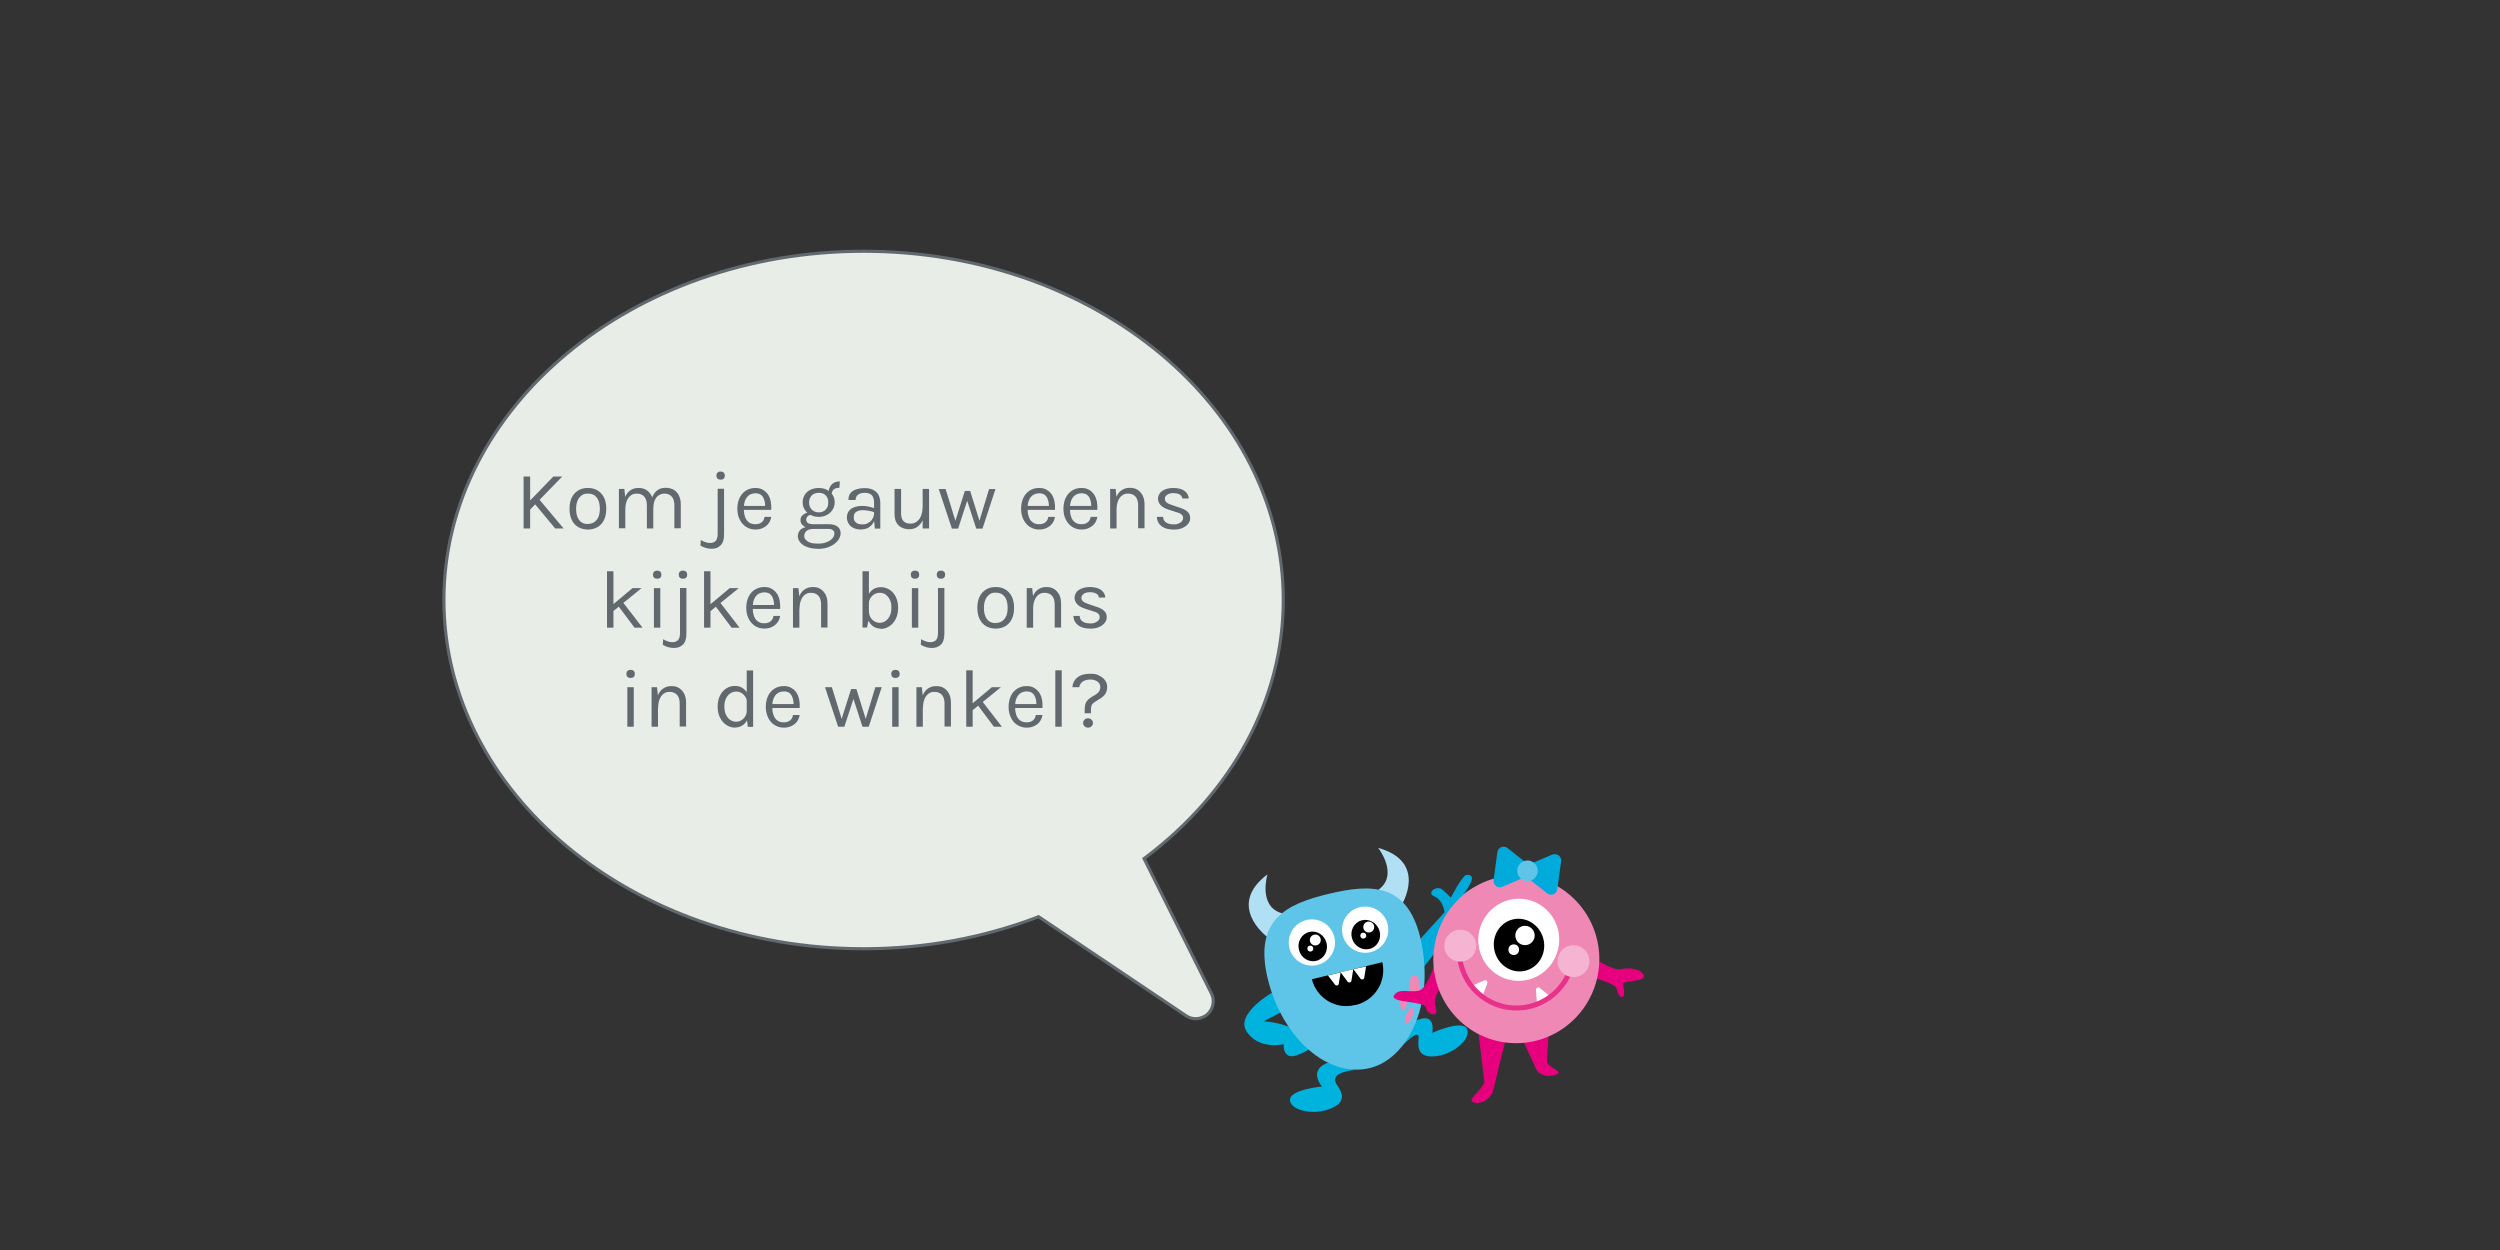 <?xml version="1.0" encoding="UTF-8"?>
<svg id="Laag_1" data-name="Laag 1" xmlns="http://www.w3.org/2000/svg" width="1600" height="800" version="1.1" viewBox="0 0 1600 800">
  <rect x="0" y="0" width="1600" height="800" fill="#333333" stroke="none"/>
  <defs>
    <style>
      .cls-1 {
        fill: #5ec4e8;
      }

      .cls-1, .cls-2, .cls-3, .cls-4, .cls-5, .cls-6, .cls-7, .cls-8, .cls-9, .cls-10 {
        stroke-width: 0px;
      }

      .cls-2 {
        fill: #00b3df;
      }

      .cls-3 {
        fill: #f088b6;
      }

      .cls-4 {
        fill: #000;
      }

      .cls-11 {
        fill: #e8ede8;
        stroke: #61686e;
        stroke-width: 2px;
      }

      .cls-11, .cls-12 {
        stroke-miterlimit: 10;
      }

      .cls-5 {
        fill: #61686e;
      }

      .cls-12 {
        fill: none;
        stroke: #e8318a;
        stroke-width: 3.2px;
      }

      .cls-6 {
        fill: #fff;
      }

      .cls-7 {
        fill: #00aadb;
      }

      .cls-8 {
        fill: #b1dff3;
      }

      .cls-9 {
        fill: #f5b5d2;
      }

      .cls-10 {
        fill: #e6007e;
      }
    </style>
  </defs>
  <g>
    <path class="cls-7" d="M907.6,602.4l16.9-18.5s-.8-7.8-6.4-10.1c-5.6-2.3,1.5-7.7,5.2-4.3,1.8,1.6,3.6,3.3,5.2,5,0,0,7.4-14.2,9.9-14.5s7.4,0-1.5,11.9c0,0,13.6-9.5,15-4.4,1.5,5-10.1,8-10.1,8,0,0,15-3.9,15.2.4.1,4.3-12.6,5.4-12.6,5.4,0,0-4.2,7.5-9.3,7.1l-23.9,30.5"/>
    <path class="cls-8" d="M882,542.6s13.4,17,.4,26.7c0,0,3.4,10.4,14.5,10.1,0,0,17.5-27.8-15-36.8Z"/>
    <path class="cls-8" d="M811.2,559.5s-6.3,20.7,9.3,25c0,0,.7,11-9.9,14.8.1,0-26.2-19.7.7-39.8Z"/>
    <path class="cls-2" d="M849.9,680.2s-12.7,3.4-3.9,15.2c0,0-20.7,1.9-20.4,8.6.3,6.7,14.8,9.9,25.5,5.7,10.7-4.2,8.4-9.9,4.4-15.6-5.5-8,11.2-9.3,11.2-9.3,0,0-13.2-5.4-16.7-4.5Z"/>
    <path class="cls-2" d="M904.4,654.1s14.3-8.7,12.3,6.9c0,0,19-8.6,22.1-2.6,3.1,6-8,16-19.3,17.5-11.4,1.5-12.3-4.5-11.6-11.5.7-6.9-10.6,5-10.6,5,0,0,3.5-14.4,7.1-15.4Z"/>
    <path class="cls-2" d="M815.6,634.4s-25.6,14.1-17.7,25.9,23.6,8,23.6,8c0,0-.7,10.7,8.9,6.9,7.1-2.8,11.8-5,5.6-11.2-9.3-9.5-27.2-10.4-27.2-10.4l12.3-6.4-5.6-12.8Z"/>
    <path class="cls-1" d="M909.6,602.8c-8-38.3-32.3-37.2-59.4-30.7-27.1,6.5-48,16.6-38.8,54.5,9.3,37.9,38.7,63.9,65.9,56.8,23.1-6.1,40.8-39.5,32.3-80.6Z"/>
    <path class="cls-4" d="M867.5,643.2c12.3-2.8,20-15,17.2-27.4l-45.1,10.9c3.1,12.2,15.3,19.6,27.5,16.5h.3Z"/>
    <path class="cls-6" d="M849.9,624.3l4.5,5.9c.4.6,1.3.7,1.9.3.3-.2.4-.5.5-.8l1.2-7.4-8.2,2Z"/>
    <path class="cls-6" d="M858,622.3l4.5,6c.5.6,1.4.7,2,.1.2-.1.4-.4.4-.7l1.2-7.4-8.2,1.9Z"/>
    <path class="cls-6" d="M866.2,620.3l4.5,6c.4.6,1.3.7,1.9.3.3-.2.4-.5.5-.8l1.2-7.3-8.2,1.8Z"/>
    <circle class="cls-6" cx="839.6" cy="603.2" r="14.8"/>
    <ellipse class="cls-4" cx="840.1" cy="605.7" rx="9.1" ry="9.5" transform="translate(-119.5 216.2) rotate(-13.7)"/>
    <circle class="cls-6" cx="841.8" cy="601.6" r="3.5"/>
    <circle class="cls-6" cx="838.6" cy="607.1" r="1.9"/>
    <circle class="cls-6" cx="873.7" cy="595" r="14.8"/>
    <ellipse class="cls-4" cx="874.2" cy="597.4" rx="9.1" ry="9.5" transform="translate(-175.8 460.9) rotate(-26.9)"/>
    <circle class="cls-6" cx="876" cy="593.3" r="3.5"/>
    <circle class="cls-6" cx="872.5" cy="598.8" r="1.9"/>
    <ellipse class="cls-3" cx="905.3" cy="632.2" rx="3.5" ry="8.3"/>
    <ellipse class="cls-3" cx="898.1" cy="641.5" rx="5" ry="2.2" transform="translate(222.7 1514.4) rotate(-87.8)"/>
    <ellipse class="cls-3" cx="902.3" cy="650.9" rx="5.5" ry="2" transform="translate(-40.7 1241.3) rotate(-67.9)"/>
    <path class="cls-10" d="M1019.7,613s12.9,8.5,17.4,7.3c4.5-1.2,10.9,0,12.3,1.1,1.4,1.1,4.2,3,1.7,4.9s-12.9,1.4-12.4,3.7c.5,2.3,1.8,9.1-1.1,8s-1.6-5.3-4.9-7.4c-3.3-2.1-11-4.5-12-4.2-1.1.4-1-13.2-1-13.2Z"/>
    <path class="cls-10" d="M943.6,705.6h0c-5.8-1,3.9-6.7,6.4-12.9l-5.4-45.5,23.1,1.2-11.6,47.7c-1.1,6.4-6.8,10.7-12.5,9.6Z"/>
    <path class="cls-10" d="M995.8,687.8h0c5.5-2-4.2-3.9-5.8-8.2l2.1-33.5-23.5,6.5,14.3,31.1c1.6,4.2,7.3,6.1,12.9,4.1Z"/>
    <path class="cls-10" d="M918.6,615.1s-4.7,18.2-11.1,19.1c-6.4.9-12.3-1.8-15.3,2.8-3.2,5,19.6,3.4,20.4,8,.8,4.6,7.7,6.1,6.6,1.3-1.2-4.7-1.8-7.7,4.1-16.7l-4.7-14.5Z"/>
    <ellipse class="cls-3" cx="969.9" cy="613.6" rx="53.7" ry="53.1" transform="translate(230.9 1491.6) rotate(-82.2)"/>
    <path class="cls-6" d="M948.8,637.6l3-8.1c.4-.7,0-1.7-.7-2-.4-.2-.9-.1-1.3,0l-8,3.5,7,6.6Z"/>
    <path class="cls-6" d="M983.7,642.3l-.7-8.6c-.1-.8.5-1.6,1.3-1.8.4,0,.9,0,1.2.4l6.7,5.5-8.5,4.5Z"/>
    <ellipse class="cls-6" cx="971.6" cy="601.1" rx="26.3" ry="25.9" transform="translate(244.6 1482.5) rotate(-82.2)"/>
    <ellipse class="cls-4" cx="972" cy="605.5" rx="16.1" ry="16.9" transform="translate(-113.7 241.1) rotate(-13.4)"/>
    <circle class="cls-6" cx="968.8" cy="607.8" r="3.4"/>
    <path class="cls-12" d="M934.4,602.9c-3.1,19.9,10.4,38.6,30.4,41.8,19.9,3.1,38.6-10.4,41.8-30.4,0-.5.1-1,.2-1.5"/>
    <ellipse class="cls-9" cx="934.1" cy="604.9" rx="10.2" ry="10.2" transform="translate(208.5 1448.6) rotate(-82.2)"/>
    <ellipse class="cls-9" cx="1006.6" cy="614.8" rx="10.2" ry="10.2" transform="translate(261.3 1529) rotate(-82.2)"/>
    <path class="cls-7" d="M961.6,567.5l16.1-6.9c2.1-.9,3.1-3.4,2.1-5.4-.3-.6-.7-1.2-1.2-1.5l-13.7-10.9c-1.8-1.4-4.3-1.2-5.7.6-.5.6-.8,1.3-.9,2.1l-2.4,17.7c-.3,2.3,1.3,4.3,3.5,4.7.7,0,1.5-.1,2.1-.4Z"/>
    <path class="cls-7" d="M993.5,546.9l-16.1,6.9c-2.1.9-3.1,3.3-2.2,5.4.3.7.7,1.2,1.2,1.6l13.7,10.9c1.8,1.4,4.3,1.2,5.7-.6.5-.6.8-1.3.9-2.1l2.4-17.6c.4-2.2-1.1-4.3-3.4-4.7-.8-.1-1.6,0-2.3.2Z"/>
    <circle class="cls-1" cx="977.6" cy="557.3" r="6.6"/>
    <circle class="cls-6" cx="976" cy="598.7" r="6.2"/>
  </g>
  <g>
    <path class="cls-11" d="M284.1,384c0,123.1,120.5,223.2,268.6,223.2,38.8,0,76.5-6.9,112-20.5l94.4,63.4c1.9,1.3,4.1,1.9,6.2,1.9s5.3-.9,7.4-2.8c3.8-3.4,4.9-8.9,2.6-13.4l-43.1-86.3c56.7-42.4,89.1-102.2,89.1-165.5,0-123.1-120.5-223.2-268.6-223.2-148.1,0-268.6,100.1-268.6,223.2Z"/>
    <g>
      <path class="cls-5" d="M335.1,305h4.2v33.2h-4.2v-33.2ZM354.1,305h5.7l-21.2,21.8v-5.8l15.5-16ZM344.6,319l16.1,19.2h-5.4l-13.7-16.5,3-2.7Z"/>
      <path class="cls-5" d="M376.3,338.9c-2.3,0-4.3-.5-6.1-1.5-1.8-1-3.2-2.5-4.2-4.5-1-2-1.5-4.4-1.5-7.3s.5-5.3,1.5-7.3c1-2,2.4-3.4,4.2-4.5s3.8-1.5,6.1-1.5,4.3.5,6,1.5,3.2,2.5,4.2,4.5c1,2,1.5,4.4,1.5,7.3s-.5,5.3-1.5,7.3c-1,2-2.4,3.5-4.2,4.5-1.8,1-3.8,1.5-6,1.5ZM376.2,335.3c1.6,0,3-.4,4.2-1.2,1.1-.8,2-1.9,2.6-3.3.6-1.4.9-3.2.9-5.2,0-3-.6-5.4-1.9-7.1-1.3-1.7-3.1-2.6-5.6-2.6s-3.1.4-4.2,1.2-2,1.9-2.6,3.4c-.6,1.5-.9,3.2-.9,5.2,0,3,.6,5.3,1.9,7.1,1.3,1.7,3.1,2.6,5.6,2.6Z"/>
      <path class="cls-5" d="M396.1,338.2v-25.3h3.5l.5,5.1c.8-1.8,1.9-3.2,3.3-4.2,1.4-1,3.2-1.5,5.2-1.5s3.7.4,5.1,1.3c1.4.9,2.5,2.2,3.3,3.8.8,1.7,1.1,3.6,1.1,5.9v14.9h-4.1v-14.9c0-2.4-.6-4.3-1.7-5.5-1.2-1.3-2.7-1.9-4.7-1.9s-2.8.4-3.9,1.2c-1.1.8-2,2-2.6,3.6-.6,1.5-.9,3.4-.9,5.5v11.9h-4.1ZM431.6,338.2v-14.9c0-2.4-.6-4.3-1.7-5.5-1.2-1.3-2.7-1.9-4.7-1.9s-4,.9-5.3,2.7-1.8,4.2-1.8,7.3h-1.9c0-2.3.2-4.3.7-6,.4-1.7,1.1-3.1,2-4.3s1.9-2,3.1-2.6c1.2-.6,2.6-.8,4.2-.8s3.7.4,5.1,1.3c1.4.9,2.5,2.2,3.3,3.8.8,1.7,1.1,3.6,1.1,5.9v14.9h-4.1Z"/>
      <path class="cls-5" d="M455.3,351.2c-1.2,0-2.4-.2-3.5-.5-1.1-.3-2.3-.8-3.5-1.5l.2-3.6c1,.6,2.1,1.1,3.1,1.4,1,.4,2,.5,3.1.5s2.6-.5,3.4-1.4c.8-1,1.2-2.4,1.2-4.4v-28.9h4.1v29c0,3.3-.7,5.8-2.2,7.2-1.5,1.5-3.4,2.2-5.8,2.2ZM461.2,307c-.8,0-1.5-.2-2-.7-.5-.5-.7-1.1-.7-1.9s.2-1.4.7-1.9c.5-.5,1.1-.7,2-.7s1.5.2,2,.7c.5.5.7,1.1.7,1.9s-.2,1.4-.7,1.9-1.2.7-2,.7Z"/>
      <path class="cls-5" d="M483.4,338.9c-2.2,0-4.1-.6-5.9-1.7-1.7-1.1-3.1-2.7-4.1-4.7-1-2-1.5-4.3-1.5-6.9s.5-5.1,1.5-7.1c1-2,2.3-3.5,4.1-4.6s3.7-1.6,5.9-1.6,3.6.4,4.9,1.2c1.4.8,2.4,1.8,3.3,3.1.8,1.3,1.4,2.8,1.7,4.5.3,1.7.4,3.4.3,5.2h-18.3v-2.5h15.6l-1.2.8c0-1,0-2.1-.2-3.1s-.5-2-.9-2.9c-.5-.9-1.1-1.6-1.9-2.1-.8-.5-1.9-.8-3.2-.8s-3,.4-4.1,1.2c-1.1.8-1.9,1.9-2.5,3.3-.5,1.3-.8,2.8-.8,4.4v1.7c0,1.8.3,3.3.8,4.7.5,1.4,1.3,2.5,2.4,3.3,1.1.8,2.4,1.2,4.1,1.2s3-.4,4-1.2c1.1-.8,1.7-2,1.9-3.5h4.3c-.3,1.7-.9,3.1-1.8,4.3s-2.1,2.1-3.6,2.8c-1.4.7-3.1,1-4.9,1Z"/>
      <path class="cls-5" d="M523.3,351.2c-2.6,0-4.8-.4-6.7-1.1-1.9-.7-3.4-1.7-4.4-2.9-1-1.2-1.6-2.6-1.6-4.1s.7-3.4,2.2-4.5c1.4-1,3.3-1.5,5.6-1.5l2.3,1.4c-1.9,0-3.4.4-4.4,1.2-1,.8-1.6,1.9-1.6,3.3s.7,2.5,2.2,3.5c1.5,1,3.6,1.4,6.5,1.4s4-.3,5.6-.9c1.6-.6,2.8-1.4,3.7-2.4.9-1,1.3-2,1.3-3.2s-.3-1.5-.9-2-1.5-.9-2.7-.9h-9.8c-1.7,0-3.2-.3-4.4-.8-1.2-.5-2.2-1.2-2.9-2-.7-.8-1-1.8-1-2.8s.3-2,.9-2.7c.6-.7,1.4-1.3,2.3-1.7,1-.4,2-.6,3.1-.6l.8,1.5c-.5,0-1.1.1-1.6.4-.5.2-1,.6-1.3,1.1-.4.5-.5,1.1-.5,1.8s.3,1.5,1,2c.7.5,1.9.8,3.6.8h9.8c2.4,0,4.3.5,5.6,1.5s2,2.4,2,4.2-.6,3.2-1.8,4.8c-1.2,1.5-2.9,2.8-5.1,3.8s-4.8,1.5-7.9,1.5ZM524,330.8c-1.9,0-3.7-.4-5.2-1.2-1.6-.8-2.8-1.9-3.7-3.3-.9-1.4-1.4-3-1.4-4.8s.5-3.5,1.4-4.9c.9-1.4,2.1-2.5,3.7-3.2s3.3-1.1,5.2-1.1,3.6.4,5.1,1.1c1.5.8,2.8,1.8,3.7,3.2.9,1.4,1.4,3,1.4,4.9s-.5,3.4-1.4,4.8c-.9,1.4-2.1,2.5-3.7,3.3-1.5.8-3.3,1.2-5.1,1.2ZM524,327.9c1.9,0,3.4-.6,4.5-1.8,1.1-1.2,1.6-2.7,1.6-4.5s-.5-3.4-1.6-4.5c-1.1-1.2-2.6-1.7-4.5-1.7s-3.4.6-4.5,1.7c-1.1,1.2-1.7,2.7-1.7,4.5s.6,3.3,1.7,4.5c1.1,1.2,2.6,1.8,4.5,1.8ZM532.3,316.3l-2-.8c0-1.5.3-2.8.9-3.9s1.4-2,2.5-2.6c1.1-.6,2.4-.9,3.8-.9l-.3,4.1c-1.6,0-2.8.3-3.6,1-.8.7-1.3,1.7-1.3,3.2Z"/>
      <path class="cls-5" d="M551.2,338.9c-2.1,0-3.8-.4-5.2-1.1-1.4-.7-2.4-1.7-3-2.9-.7-1.2-1-2.4-1-3.7s.4-3.1,1.3-4.2c.9-1.1,2-1.9,3.5-2.4,1.5-.5,3.1-.8,5-.8s2.6.1,4,.4c1.3.3,2.6.6,3.9,1.1v2.6c-1.1-.4-2.3-.8-3.6-1-1.3-.2-2.6-.4-3.7-.4-1.7,0-3.1.3-4.3,1s-1.7,1.9-1.7,3.6.4,2.3,1.3,3.2c.9.9,2.3,1.3,4.3,1.3s2.6-.3,3.7-1c1.1-.6,2-1.4,2.6-2.4.6-1,1-1.9,1-2.9h1c0,1.7-.4,3.3-1.1,4.7-.7,1.4-1.8,2.6-3.1,3.5-1.4.9-3,1.3-4.9,1.3ZM559.9,338.2l-.5-5.6v-10.8c0-2.3-.5-3.9-1.5-4.9-1-1-2.4-1.5-4.4-1.5s-2.1.2-3,.5c-.9.3-1.6.8-2.1,1.5-.5.7-.8,1.5-.8,2.6h-4.6c0-1.8.4-3.3,1.3-4.4.9-1.1,2.1-1.9,3.7-2.4,1.6-.5,3.4-.8,5.4-.8s3.7.3,5.2,1c1.5.7,2.7,1.7,3.5,3.1.8,1.4,1.3,3.3,1.3,5.5v16.3h-3.6Z"/>
      <path class="cls-5" d="M572.6,312.9h4.1v15.8c0,2.1.5,3.7,1.5,4.8,1,1.1,2.5,1.6,4.4,1.6s3-.4,4.1-1.3c1.2-.8,2.1-2,2.7-3.5.6-1.5,1-3.2,1-5.1h1.5c0,2.8-.4,5.3-1.2,7.3-.8,2-2,3.5-3.5,4.6-1.5,1.1-3.2,1.6-5.2,1.6s-3.6-.4-5-1.1c-1.4-.7-2.5-1.8-3.3-3.2-.8-1.4-1.2-3.3-1.2-5.5v-16.1ZM590.5,312.9h4.1v25.3h-4.1v-25.3Z"/>
      <path class="cls-5" d="M600.9,313h4.3l6.5,21.1h-.5l6.3-19.9h3.4l6.2,19.9h-.5l6.4-21.1h4.1l-8.3,25.3h-4l-6.1-18.7h.6l-6.1,18.7h-4l-8.4-25.3Z"/>
      <path class="cls-5" d="M665,338.9c-2.2,0-4.1-.6-5.9-1.7-1.7-1.1-3.1-2.7-4.1-4.7-1-2-1.5-4.3-1.5-6.9s.5-5.1,1.5-7.1c1-2,2.3-3.5,4.1-4.6s3.7-1.6,5.9-1.6,3.6.4,4.9,1.2c1.4.8,2.4,1.8,3.3,3.1.8,1.3,1.4,2.8,1.7,4.5.3,1.7.4,3.4.3,5.2h-18.3v-2.5h15.6l-1.2.8c0-1,0-2.1-.2-3.1s-.5-2-.9-2.9c-.5-.9-1.1-1.6-1.9-2.1-.8-.5-1.9-.8-3.2-.8s-3,.4-4.1,1.2c-1.1.8-1.9,1.9-2.5,3.3-.5,1.3-.8,2.8-.8,4.4v1.7c0,1.8.3,3.3.8,4.7.5,1.4,1.3,2.5,2.4,3.3,1.1.8,2.4,1.2,4.1,1.2s3-.4,4-1.2c1.1-.8,1.7-2,1.9-3.5h4.3c-.3,1.7-.9,3.1-1.8,4.3s-2.1,2.1-3.6,2.8c-1.4.7-3.1,1-4.9,1Z"/>
      <path class="cls-5" d="M692.1,338.9c-2.2,0-4.1-.6-5.9-1.7-1.7-1.1-3.1-2.7-4.1-4.7-1-2-1.5-4.3-1.5-6.9s.5-5.1,1.5-7.1c1-2,2.3-3.5,4.1-4.6s3.7-1.6,5.9-1.6,3.6.4,4.9,1.2c1.4.8,2.4,1.8,3.3,3.1.8,1.3,1.4,2.8,1.7,4.5.3,1.7.4,3.4.3,5.2h-18.3v-2.5h15.6l-1.2.8c0-1,0-2.1-.2-3.1s-.5-2-.9-2.9c-.5-.9-1.1-1.6-1.9-2.1-.8-.5-1.9-.8-3.2-.8s-3,.4-4.1,1.2c-1.1.8-1.9,1.9-2.5,3.3-.5,1.3-.8,2.8-.8,4.4v1.7c0,1.8.3,3.3.8,4.7.5,1.4,1.3,2.5,2.4,3.3,1.1.8,2.4,1.2,4.1,1.2s3-.4,4-1.2c1.1-.8,1.7-2,1.9-3.5h4.3c-.3,1.7-.9,3.1-1.8,4.3s-2.1,2.1-3.6,2.8c-1.4.7-3.1,1-4.9,1Z"/>
      <path class="cls-5" d="M710.5,338.2v-25.3h3.5l.6,5.8v19.5h-4.1ZM728.4,338.2v-14.9c0-2.4-.6-4.3-1.7-5.5-1.2-1.3-2.7-1.9-4.7-1.9s-2.8.4-3.9,1.2c-1.1.8-2,2-2.6,3.6-.6,1.5-.9,3.4-.9,5.5h-1.6c0-2.9.4-5.5,1.2-7.5.8-2.1,1.9-3.7,3.4-4.8,1.5-1.1,3.3-1.7,5.4-1.7s3.7.4,5.1,1.3c1.4.9,2.5,2.2,3.3,3.8.8,1.7,1.1,3.6,1.1,5.9v14.9h-4.1Z"/>
      <path class="cls-5" d="M751.5,338.9c-2.5,0-4.5-.3-6.1-1s-2.9-1.7-3.7-2.9c-.8-1.2-1.3-2.6-1.3-4.2h4c0,1.6.7,2.8,1.9,3.6,1.2.8,2.8,1.2,4.9,1.2s2.1-.2,3-.5c.9-.4,1.6-.8,2.2-1.5.5-.6.8-1.3.8-2.1s-.4-1.8-1.1-2.3c-.7-.6-1.9-1.1-3.5-1.5l-4.9-1.6c-2.1-.7-3.8-1.6-4.9-2.8-1.1-1.2-1.7-2.6-1.7-4.2s.9-3.7,2.7-4.9c1.8-1.2,4.2-1.9,7.1-1.9s5.5.6,7.2,1.9c1.7,1.3,2.6,2.9,2.7,4.8h-4.1c-.2-1.1-.7-2-1.7-2.5-1-.6-2.3-.9-4.1-.9s-3,.4-4,1.1-1.4,1.6-1.4,2.6c0,1.7,1.5,3,4.5,3.9l5,1.7c2.2.7,3.8,1.5,5,2.6,1.2,1.1,1.7,2.4,1.7,4s-.4,2.5-1.2,3.6-2,2-3.5,2.7-3.3,1.1-5.4,1.1Z"/>
      <path class="cls-5" d="M388.5,401.7v-36.1h4.1v36.1h-4.1ZM391.9,387.2l12.9-10.8h5.8l-18.7,15.2v-4.4ZM406.1,401.7l-12-16,4.2-.7,12.9,16.7h-5.1Z"/>
      <path class="cls-5" d="M420.6,370.4c-.8,0-1.5-.2-2-.7s-.7-1.1-.7-1.9.2-1.4.7-1.9c.5-.5,1.2-.7,2-.7s1.5.2,2,.7c.5.5.7,1.1.7,1.9s-.2,1.4-.7,1.9c-.5.5-1.2.7-2,.7ZM418.5,401.7v-25.3h4.1v25.3h-4.1Z"/>
      <path class="cls-5" d="M431.2,414.7c-1.2,0-2.4-.2-3.5-.5-1.1-.3-2.3-.8-3.5-1.5l.2-3.6c1,.6,2.1,1.1,3.1,1.4,1,.4,2,.5,3.1.5s2.6-.5,3.4-1.4c.8-1,1.2-2.4,1.2-4.4v-28.9h4.1v29c0,3.3-.7,5.8-2.2,7.2-1.5,1.5-3.4,2.2-5.8,2.2ZM437.1,370.4c-.8,0-1.5-.2-2-.7-.5-.5-.7-1.1-.7-1.9s.2-1.4.7-1.9c.5-.5,1.1-.7,2-.7s1.5.2,2,.7c.5.5.7,1.1.7,1.9s-.2,1.4-.7,1.9-1.2.7-2,.7Z"/>
      <path class="cls-5" d="M450.6,401.7v-36.1h4.1v36.1h-4.1ZM454.1,387.2l12.9-10.8h5.8l-18.7,15.2v-4.4ZM468.2,401.7l-12-16,4.2-.7,12.9,16.7h-5.1Z"/>
      <path class="cls-5" d="M489.1,402.3c-2.2,0-4.1-.6-5.9-1.7-1.7-1.1-3.1-2.7-4.1-4.7-1-2-1.5-4.3-1.5-6.9s.5-5.1,1.5-7.1c1-2,2.3-3.5,4.1-4.6s3.7-1.6,5.9-1.6,3.6.4,4.9,1.2c1.4.8,2.4,1.8,3.3,3.1.8,1.3,1.4,2.8,1.7,4.5.3,1.7.4,3.4.3,5.2h-18.3v-2.5h15.6l-1.2.8c0-1,0-2.1-.2-3.1s-.5-2-.9-2.9c-.5-.9-1.1-1.6-1.9-2.1-.8-.5-1.9-.8-3.2-.8s-3,.4-4.1,1.2c-1.1.8-1.9,1.9-2.5,3.3-.5,1.3-.8,2.8-.8,4.4v1.7c0,1.8.3,3.3.8,4.7.5,1.4,1.3,2.5,2.4,3.3,1.1.8,2.4,1.2,4.1,1.2s3-.4,4-1.2c1.1-.8,1.7-2,1.9-3.5h4.3c-.3,1.7-.9,3.1-1.8,4.3s-2.1,2.1-3.6,2.8c-1.4.7-3.1,1-4.9,1Z"/>
      <path class="cls-5" d="M507.5,401.7v-25.3h3.5l.6,5.8v19.5h-4.1ZM525.5,401.7v-14.9c0-2.4-.6-4.3-1.7-5.5-1.2-1.3-2.7-1.9-4.7-1.9s-2.8.4-3.9,1.2c-1.1.8-2,2-2.6,3.6-.6,1.5-.9,3.4-.9,5.5h-1.6c0-2.9.4-5.5,1.2-7.5.8-2.1,1.9-3.7,3.4-4.8,1.5-1.1,3.3-1.7,5.4-1.7s3.7.4,5.1,1.3c1.4.9,2.5,2.2,3.3,3.8.8,1.7,1.1,3.6,1.1,5.9v14.9h-4.1Z"/>
      <path class="cls-5" d="M552,401.7v-36.1h4.1v30.1l-1.2,5.9h-2.9ZM563.6,402.3c-1.7,0-3.2-.4-4.6-1.3-1.4-.9-2.4-2.2-3.3-3.9-.8-1.7-1.2-3.8-1.2-6.2h1.6c0,1.6.3,3,1,4.2.7,1.2,1.6,2,2.6,2.6,1.1.6,2.2.9,3.4.9s2.6-.4,3.7-1.2c1.1-.8,2-1.9,2.7-3.3.7-1.4,1-3.2,1-5.2s-.3-3.7-1-5.1c-.7-1.4-1.6-2.5-2.7-3.3s-2.4-1.1-3.8-1.1-2.3.3-3.4.9c-1.1.6-1.9,1.5-2.6,2.6-.7,1.1-1,2.6-1,4.2h-1.6c0-2.4.4-4.4,1.2-6.1.8-1.7,1.9-3,3.3-3.9,1.4-.9,3-1.3,4.9-1.3s3.8.5,5.5,1.6,3,2.6,4,4.6c1,2,1.5,4.3,1.5,7s-.5,5.1-1.5,7.1c-1,2-2.4,3.6-4.1,4.7s-3.6,1.7-5.6,1.7Z"/>
      <path class="cls-5" d="M585.6,370.4c-.8,0-1.5-.2-2-.7s-.7-1.1-.7-1.9.2-1.4.7-1.9c.5-.5,1.2-.7,2-.7s1.5.2,2,.7c.5.5.7,1.1.7,1.9s-.2,1.4-.7,1.9c-.5.5-1.2.7-2,.7ZM583.6,401.7v-25.3h4.1v25.3h-4.1Z"/>
      <path class="cls-5" d="M596.3,414.7c-1.2,0-2.4-.2-3.5-.5-1.1-.3-2.3-.8-3.5-1.5l.2-3.6c1,.6,2.1,1.1,3.1,1.4,1,.4,2,.5,3.1.5s2.6-.5,3.4-1.4c.8-1,1.2-2.4,1.2-4.4v-28.9h4.1v29c0,3.3-.7,5.8-2.2,7.2-1.5,1.5-3.4,2.2-5.8,2.2ZM602.2,370.4c-.8,0-1.5-.2-2-.7-.5-.5-.7-1.1-.7-1.9s.2-1.4.7-1.9c.5-.5,1.1-.7,2-.7s1.5.2,2,.7c.5.5.7,1.1.7,1.9s-.2,1.4-.7,1.9-1.2.7-2,.7Z"/>
      <path class="cls-5" d="M637.3,402.3c-2.3,0-4.3-.5-6.1-1.5-1.8-1-3.2-2.5-4.2-4.5-1-2-1.5-4.4-1.5-7.3s.5-5.3,1.5-7.3c1-2,2.4-3.4,4.2-4.5s3.8-1.5,6.1-1.5,4.3.5,6,1.5,3.2,2.5,4.2,4.5c1,2,1.5,4.4,1.5,7.3s-.5,5.3-1.5,7.3c-1,2-2.4,3.5-4.2,4.5-1.8,1-3.8,1.5-6,1.5ZM637.2,398.7c1.6,0,3-.4,4.2-1.2,1.1-.8,2-1.9,2.6-3.3.6-1.4.9-3.2.9-5.2,0-3-.6-5.4-1.9-7.1-1.3-1.7-3.1-2.6-5.6-2.6s-3.1.4-4.2,1.2-2,1.9-2.6,3.4c-.6,1.5-.9,3.2-.9,5.2,0,3,.6,5.3,1.9,7.1,1.3,1.7,3.1,2.6,5.6,2.6Z"/>
      <path class="cls-5" d="M657.1,401.7v-25.3h3.5l.6,5.8v19.5h-4.1ZM675,401.7v-14.9c0-2.4-.6-4.3-1.7-5.5-1.2-1.3-2.7-1.9-4.7-1.9s-2.8.4-3.9,1.2c-1.1.8-2,2-2.6,3.6-.6,1.5-.9,3.4-.9,5.5h-1.6c0-2.9.4-5.5,1.2-7.5.8-2.1,1.9-3.7,3.4-4.8,1.5-1.1,3.3-1.7,5.4-1.7s3.7.4,5.1,1.3c1.4.9,2.5,2.2,3.3,3.8.8,1.7,1.1,3.6,1.1,5.9v14.9h-4.1Z"/>
      <path class="cls-5" d="M698.1,402.3c-2.4,0-4.5-.3-6.1-1-1.6-.7-2.9-1.7-3.7-2.9-.8-1.2-1.3-2.6-1.3-4.2h4c0,1.6.7,2.8,1.9,3.6,1.2.8,2.9,1.2,4.9,1.2s2.1-.2,3-.5c.9-.4,1.6-.8,2.2-1.5s.8-1.3.8-2.1-.4-1.8-1.1-2.3c-.7-.6-1.9-1.1-3.5-1.5l-4.9-1.6c-2.1-.7-3.8-1.6-4.9-2.8-1.1-1.2-1.7-2.6-1.7-4.2s.9-3.7,2.7-4.9c1.8-1.2,4.2-1.9,7.1-1.9s5.5.6,7.2,1.9c1.7,1.3,2.6,2.9,2.7,4.8h-4.1c-.2-1.1-.7-2-1.7-2.5s-2.3-.9-4.1-.9-3,.4-4,1.1c-1,.8-1.4,1.6-1.4,2.6,0,1.7,1.5,3,4.5,3.9l5,1.7c2.2.7,3.8,1.5,5,2.6,1.2,1.1,1.7,2.4,1.7,4s-.4,2.5-1.2,3.6c-.8,1.1-2,2-3.5,2.7s-3.3,1.1-5.4,1.1Z"/>
      <path class="cls-5" d="M403.6,433.9c-.8,0-1.5-.2-2-.7s-.7-1.1-.7-1.9.2-1.4.7-1.9c.5-.5,1.2-.7,2-.7s1.5.2,2,.7c.5.5.7,1.1.7,1.9s-.2,1.4-.7,1.9c-.5.5-1.2.7-2,.7ZM401.5,465.1v-25.3h4.1v25.3h-4.1Z"/>
      <path class="cls-5" d="M417,465.1v-25.3h3.5l.6,5.8v19.5h-4.1ZM435,465.1v-14.9c0-2.4-.6-4.3-1.7-5.5s-2.7-1.9-4.7-1.9-2.8.4-3.9,1.2-2,2-2.6,3.6c-.6,1.5-.9,3.4-.9,5.5h-1.6c0-2.9.4-5.5,1.2-7.5.8-2.1,1.9-3.7,3.4-4.8,1.5-1.1,3.3-1.7,5.4-1.7s3.7.4,5.1,1.3c1.4.9,2.5,2.2,3.3,3.8.8,1.7,1.1,3.6,1.1,5.9v14.9h-4.1Z"/>
      <path class="cls-5" d="M470.5,465.7c-2,0-3.9-.6-5.6-1.7-1.7-1.1-3.1-2.7-4.1-4.7s-1.5-4.4-1.5-7.1.5-5,1.5-7,2.3-3.5,4-4.6,3.5-1.6,5.5-1.6,3.5.4,4.9,1.3c1.4.9,2.5,2.2,3.3,3.9.8,1.7,1.2,3.7,1.2,6.1h-1.6c0-1.7-.3-3.1-1-4.2-.7-1.1-1.5-2-2.6-2.6-1.1-.6-2.2-.9-3.4-.9s-2.6.4-3.8,1.2-2,1.9-2.7,3.3c-.7,1.4-1,3.1-1,5.1s.3,3.7,1,5.2c.7,1.4,1.6,2.6,2.7,3.3,1.1.8,2.4,1.2,3.8,1.2s2.3-.3,3.3-.9c1.1-.6,1.9-1.5,2.6-2.6.7-1.2,1-2.6,1-4.2h1.6c0,2.5-.4,4.5-1.2,6.2-.8,1.7-1.9,3-3.3,3.9-1.4.9-2.9,1.3-4.6,1.3ZM478.6,465.1l-.7-5.9v-30.1h4.1v36.1h-3.4Z"/>
      <path class="cls-5" d="M501.6,465.7c-2.2,0-4.1-.6-5.9-1.7s-3.1-2.7-4.1-4.7c-1-2-1.5-4.3-1.5-6.9s.5-5.1,1.5-7.1c1-2,2.3-3.5,4.1-4.6s3.7-1.6,5.9-1.6,3.6.4,4.9,1.2c1.4.8,2.4,1.8,3.3,3.1.8,1.3,1.4,2.8,1.7,4.5.3,1.7.4,3.4.3,5.2h-18.3v-2.5h15.6l-1.2.8c0-1,0-2.1-.2-3.1s-.5-2-.9-2.9c-.5-.9-1.1-1.6-1.9-2.1-.8-.5-1.9-.8-3.2-.8s-3,.4-4.1,1.2c-1.1.8-1.9,1.9-2.5,3.3-.5,1.3-.8,2.8-.8,4.4v1.7c0,1.8.3,3.3.8,4.7.5,1.4,1.3,2.5,2.4,3.3,1.1.8,2.4,1.2,4.1,1.2s3-.4,4-1.2c1.1-.8,1.7-2,1.9-3.5h4.3c-.3,1.7-.9,3.1-1.8,4.3s-2.1,2.1-3.6,2.8c-1.4.7-3.1,1-4.9,1Z"/>
      <path class="cls-5" d="M528.1,439.8h4.3l6.5,21.1h-.5l6.3-19.9h3.4l6.2,19.9h-.5l6.4-21.1h4.1l-8.3,25.3h-4l-6.1-18.7h.6l-6.1,18.7h-4l-8.4-25.3Z"/>
      <path class="cls-5" d="M573.1,433.9c-.8,0-1.5-.2-2-.7s-.7-1.1-.7-1.9.2-1.4.7-1.9c.5-.5,1.2-.7,2-.7s1.5.2,2,.7c.5.5.7,1.1.7,1.9s-.2,1.4-.7,1.9c-.5.5-1.2.7-2,.7ZM571,465.1v-25.3h4.1v25.3h-4.1Z"/>
      <path class="cls-5" d="M586.5,465.1v-25.3h3.5l.6,5.8v19.5h-4.1ZM604.5,465.1v-14.9c0-2.4-.6-4.3-1.7-5.5s-2.7-1.9-4.7-1.9-2.8.4-3.9,1.2-2,2-2.6,3.6c-.6,1.5-.9,3.4-.9,5.5h-1.6c0-2.9.4-5.5,1.2-7.5.8-2.1,1.9-3.7,3.4-4.8,1.5-1.1,3.3-1.7,5.4-1.7s3.7.4,5.1,1.3c1.4.9,2.5,2.2,3.3,3.8.8,1.7,1.1,3.6,1.1,5.9v14.9h-4.1Z"/>
      <path class="cls-5" d="M618.4,465.1v-36.1h4.1v36.1h-4.1ZM621.9,450.6l12.9-10.8h5.8l-18.7,15.2v-4.4ZM636.1,465.1l-12-16,4.2-.7,12.9,16.7h-5.1Z"/>
      <path class="cls-5" d="M657,465.7c-2.2,0-4.1-.6-5.9-1.7s-3.1-2.7-4.1-4.7c-1-2-1.5-4.3-1.5-6.9s.5-5.1,1.5-7.1c1-2,2.3-3.5,4.1-4.6s3.7-1.6,5.9-1.6,3.6.4,4.9,1.2c1.4.8,2.4,1.8,3.3,3.1.8,1.3,1.4,2.8,1.7,4.5.3,1.7.4,3.4.3,5.2h-18.3v-2.5h15.6l-1.2.8c0-1,0-2.1-.2-3.1s-.5-2-.9-2.9c-.5-.9-1.1-1.6-1.9-2.1-.8-.5-1.9-.8-3.2-.8s-3,.4-4.1,1.2c-1.1.8-1.9,1.9-2.5,3.3-.5,1.3-.8,2.8-.8,4.4v1.7c0,1.8.3,3.3.8,4.7.5,1.4,1.3,2.5,2.4,3.3,1.1.8,2.4,1.2,4.1,1.2s3-.4,4-1.2c1.1-.8,1.7-2,1.9-3.5h4.3c-.3,1.7-.9,3.1-1.8,4.3s-2.1,2.1-3.6,2.8c-1.4.7-3.1,1-4.9,1Z"/>
      <path class="cls-5" d="M675.4,465.1v-36.1h4.1v36.1h-4.1Z"/>
      <path class="cls-5" d="M694.2,456.6v-2.4c0-1.5.2-2.8.5-3.8.3-1,.9-1.8,1.6-2.6.8-.7,1.8-1.4,3.1-2.2,1.2-.6,2.1-1.2,2.8-1.8.7-.5,1.2-1.1,1.5-1.8.3-.6.5-1.4.5-2.3,0-1.4-.6-2.5-1.7-3.4s-2.7-1.4-4.6-1.4-3.8.4-5,1.3-1.9,2-2.2,3.6h-4.4c.2-2.6,1.3-4.7,3.2-6.2,1.9-1.6,4.6-2.4,8.2-2.4s4.2.4,5.8,1.2c1.6.8,2.9,1.8,3.8,3.1.9,1.3,1.3,2.8,1.3,4.3s-.5,3.3-1.4,4.6c-.9,1.2-2.4,2.4-4.4,3.5-1.2.7-2.1,1.3-2.8,1.8-.7.6-1.2,1.2-1.4,1.9-.3.7-.4,1.6-.4,2.8v2.1h-4.1ZM696.3,465.7c-.9,0-1.6-.3-2.2-.9s-.9-1.3-.9-2.1.3-1.5.9-2.1c.6-.6,1.3-.9,2.2-.9s1.6.3,2.3.9c.6.6.9,1.3.9,2.1s-.3,1.5-.9,2.1c-.6.6-1.4.9-2.2.9Z"/>
    </g>
  </g>
</svg>